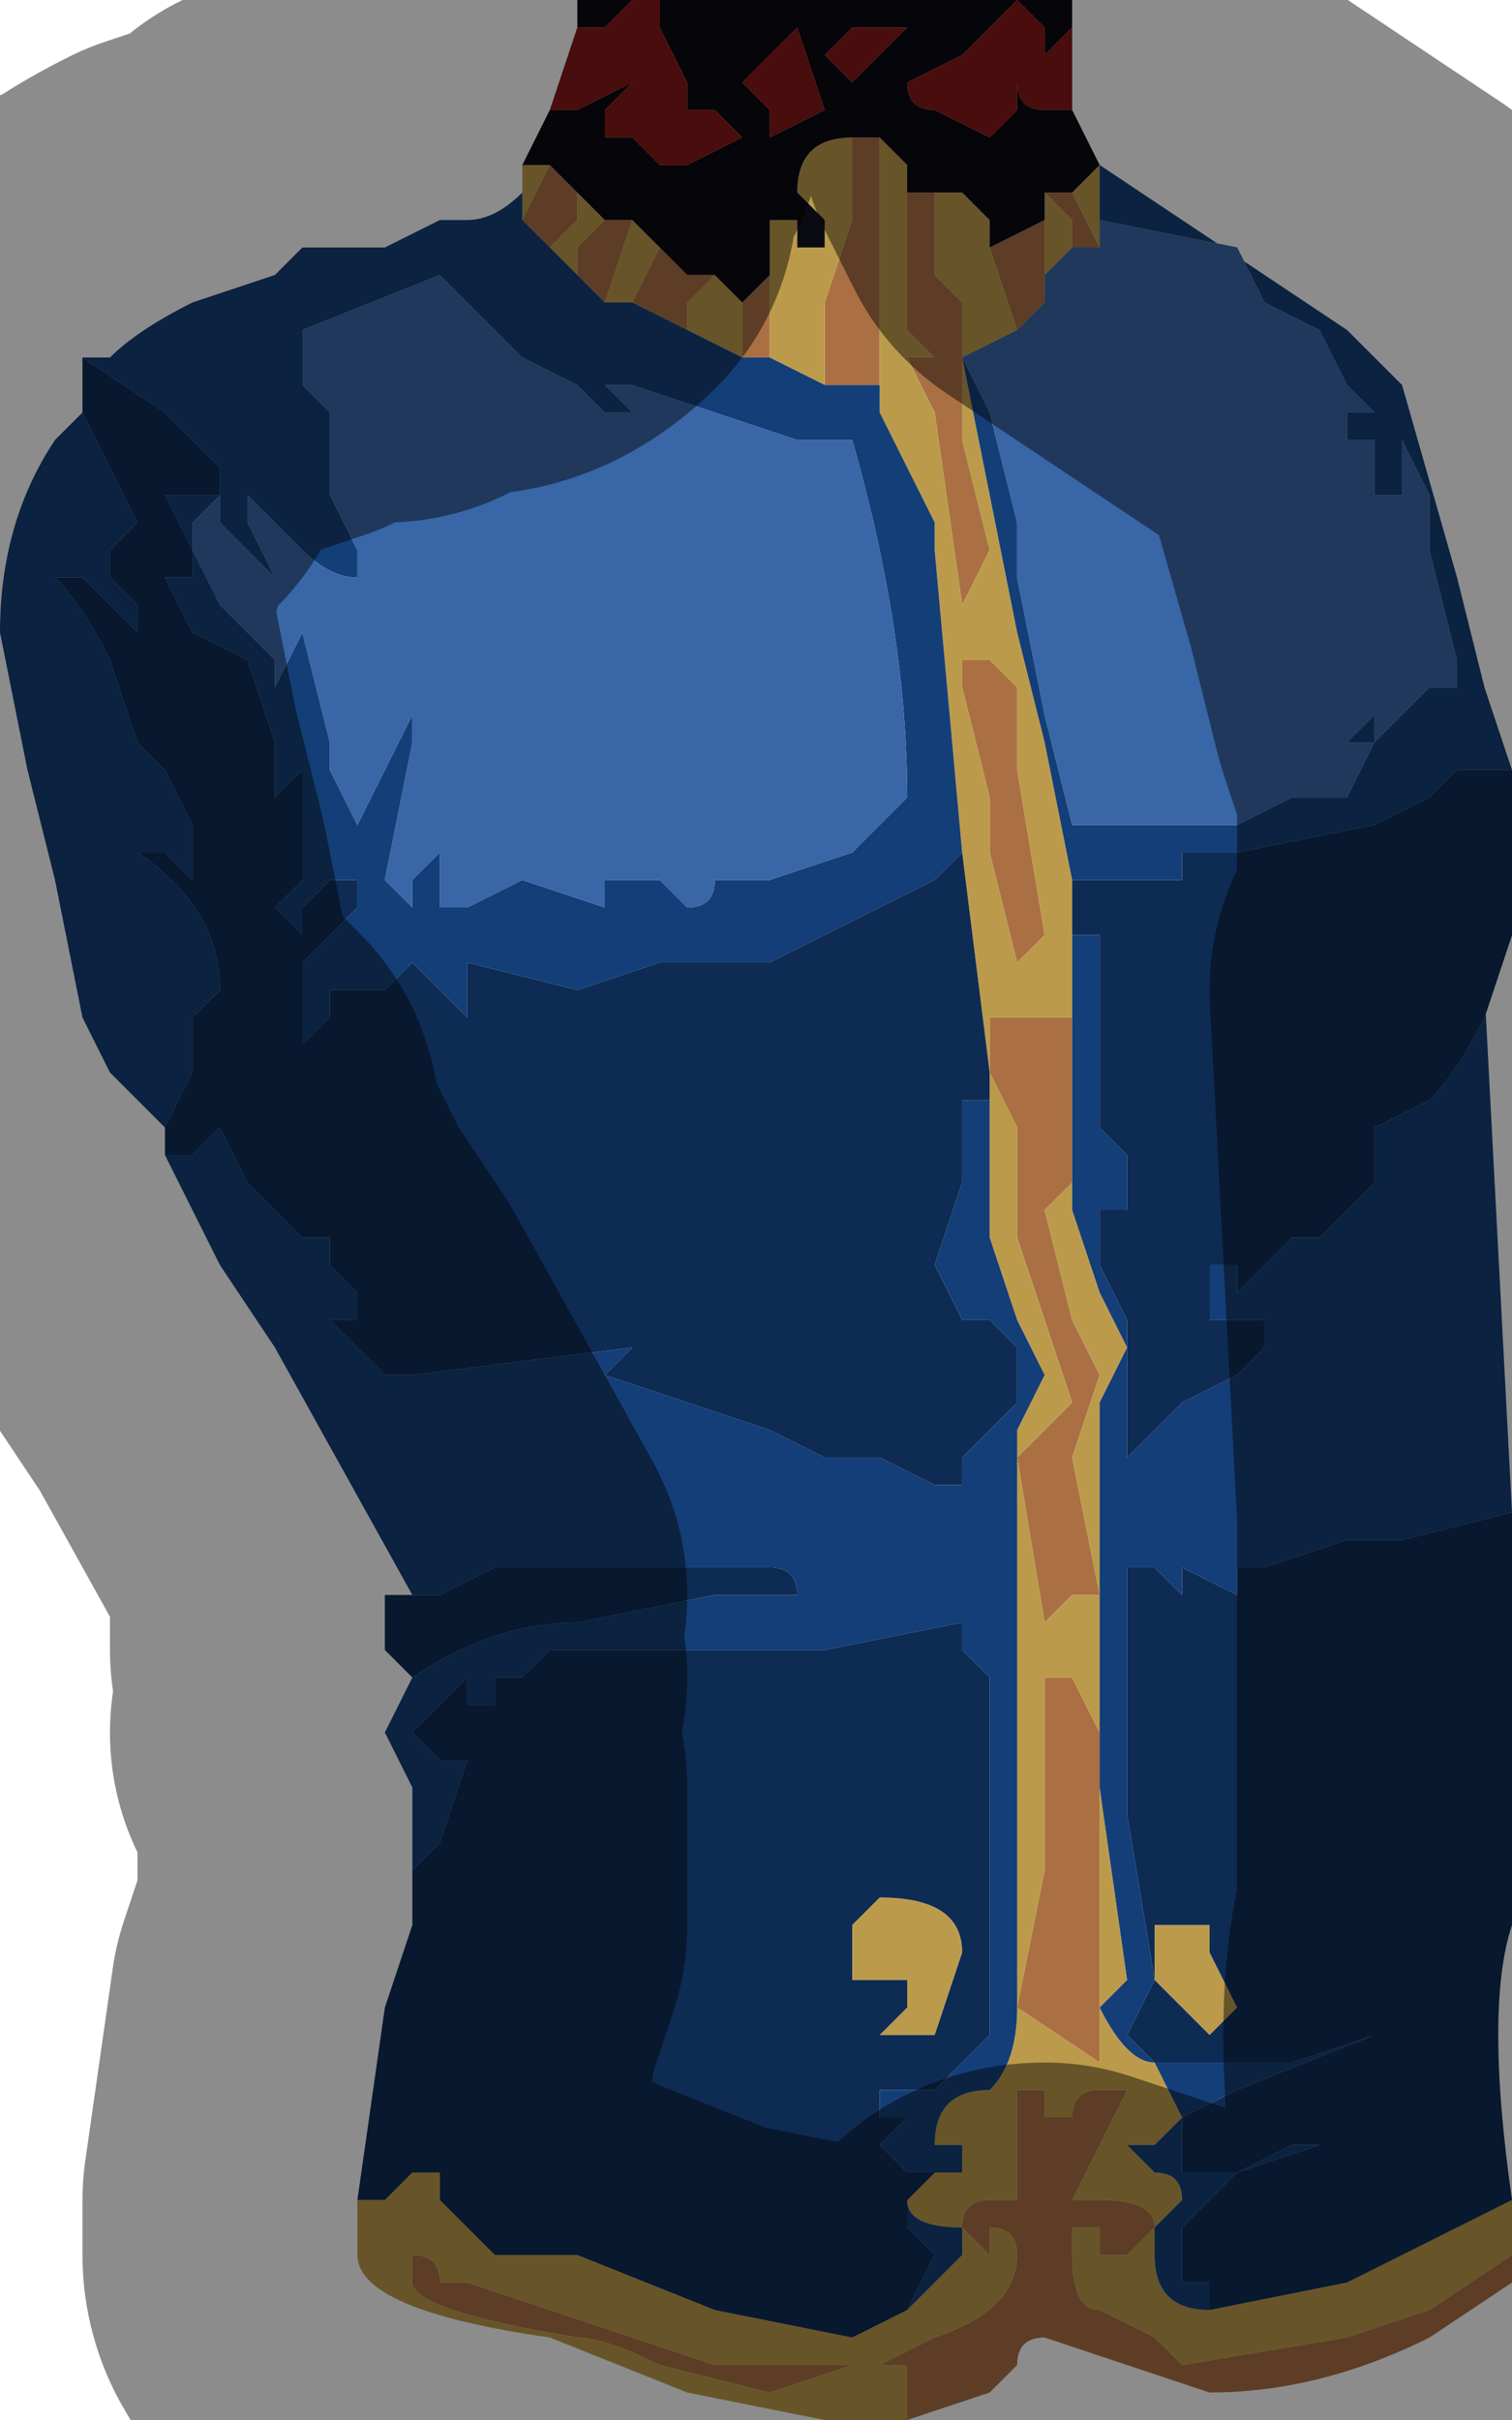 <?xml version="1.0" encoding="UTF-8" standalone="no"?>
<svg xmlns:xlink="http://www.w3.org/1999/xlink" height="4.4px" width="2.75px" xmlns="http://www.w3.org/2000/svg">
  <g transform="matrix(1.0, 0.0, 0.0, 1.0, 1.4, 2.2)">
    <path d="M0.6 -1.75 L0.55 -1.75 0.55 -1.75 0.55 -1.8 0.5 -1.85 0.55 -1.85 0.55 -1.85 0.6 -1.75 M0.5 -1.7 L0.5 -1.65 0.45 -1.6 0.4 -1.75 0.5 -1.8 0.5 -1.7 M0.35 -1.55 L0.35 -1.55 0.35 -1.55 0.35 -1.4 0.4 -1.2 0.35 -1.1 0.35 -1.1 0.3 -1.45 0.25 -1.55 0.25 -1.55 0.3 -1.55 0.25 -1.6 0.25 -1.85 0.25 -1.85 0.3 -1.85 0.3 -1.7 0.35 -1.65 0.35 -1.55 M-0.4 -1.9 L-0.35 -1.85 -0.35 -1.85 -0.35 -1.8 -0.4 -1.75 -0.4 -1.75 -0.45 -1.8 -0.4 -1.9 M-0.3 -1.8 L-0.25 -1.8 -0.3 -1.65 -0.35 -1.7 -0.35 -1.75 -0.3 -1.8 M-0.2 -1.75 L-0.15 -1.7 -0.1 -1.7 -0.15 -1.65 -0.15 -1.6 -0.25 -1.65 -0.2 -1.75 M-0.05 -1.65 L0.0 -1.7 0.0 -1.8 0.0 -1.7 0.0 -1.55 -0.05 -1.55 -0.05 -1.65 M0.15 -1.95 L0.15 -1.95 0.2 -1.95 0.2 -1.55 0.2 -1.5 0.15 -1.5 0.1 -1.5 0.1 -1.5 0.1 -1.65 0.15 -1.8 0.15 -1.95 M0.25 2.2 L0.25 2.1 0.15 2.1 0.0 2.15 -0.2 2.1 Q-0.3 2.05 -0.35 2.05 -0.65 2.0 -0.65 1.95 L-0.65 1.9 Q-0.6 1.9 -0.6 1.95 L-0.55 1.95 -0.25 2.05 -0.1 2.1 0.05 2.1 0.2 2.1 0.3 2.05 Q0.45 2.0 0.45 1.9 0.45 1.85 0.4 1.85 L0.4 1.9 0.35 1.85 Q0.35 1.8 0.4 1.8 L0.45 1.8 0.45 1.75 0.45 1.6 0.5 1.6 0.5 1.65 0.55 1.65 Q0.55 1.6 0.6 1.6 0.65 1.6 0.65 1.6 L0.6 1.7 0.55 1.8 Q0.55 1.8 0.6 1.8 0.7 1.8 0.7 1.85 L0.65 1.9 0.6 1.9 0.6 1.85 0.55 1.85 0.55 1.9 Q0.55 2.0 0.6 2.0 L0.7 2.05 0.75 2.1 1.05 2.05 1.2 2.0 1.35 1.9 1.35 1.95 1.2 2.05 Q1.0 2.15 0.8 2.15 L0.5 2.05 Q0.45 2.05 0.45 2.1 L0.4 2.15 0.25 2.2 M0.55 -0.3 L0.55 -0.05 0.5 0.0 0.55 0.2 0.6 0.3 0.55 0.45 0.6 0.7 0.55 0.7 0.5 0.75 0.45 0.45 0.5 0.4 0.55 0.35 0.5 0.2 0.45 0.05 0.45 -0.15 0.4 -0.25 0.4 -0.35 0.55 -0.35 0.55 -0.3 0.55 -0.3 M0.4 -1.0 L0.45 -0.95 0.45 -0.8 0.5 -0.5 0.45 -0.45 0.45 -0.45 0.4 -0.65 0.4 -0.75 0.35 -0.95 0.35 -1.0 0.4 -1.0 M0.5 1.05 L0.5 0.85 0.55 0.85 0.6 0.95 0.6 1.35 0.6 1.55 0.45 1.45 0.5 1.2 0.5 1.05" fill="#aa7043" fill-rule="evenodd" stroke="none"/>
    <path d="M0.6 -1.8 L0.6 -1.75 0.55 -1.85 0.55 -1.85 0.6 -1.9 0.6 -1.8 M0.55 -1.75 L0.5 -1.7 0.5 -1.8 0.5 -1.85 0.55 -1.8 0.55 -1.75 M0.45 -1.6 L0.35 -1.55 0.4 -1.3 0.45 -1.05 0.5 -0.85 0.55 -0.6 0.55 -0.5 0.55 -0.3 0.55 0.0 0.6 0.15 0.65 0.25 0.6 0.35 0.6 0.7 Q0.6 0.9 0.6 1.05 L0.65 1.4 0.6 1.45 Q0.65 1.55 0.7 1.55 L0.75 1.65 0.7 1.7 0.65 1.7 0.7 1.75 Q0.75 1.75 0.75 1.8 L0.7 1.85 0.7 1.9 Q0.7 2.0 0.8 2.0 L1.05 1.95 1.35 1.8 1.35 1.9 1.2 2.0 1.05 2.05 0.75 2.1 0.7 2.05 0.6 2.0 Q0.55 2.0 0.55 1.9 L0.55 1.85 0.6 1.85 0.6 1.9 0.65 1.9 0.7 1.85 Q0.7 1.8 0.6 1.8 0.55 1.8 0.55 1.8 L0.6 1.7 0.65 1.6 Q0.65 1.6 0.6 1.6 0.55 1.6 0.55 1.65 L0.5 1.65 0.5 1.6 0.45 1.6 0.45 1.75 0.45 1.8 0.4 1.8 Q0.35 1.8 0.35 1.85 L0.4 1.9 0.4 1.85 Q0.45 1.85 0.45 1.9 0.45 2.0 0.3 2.05 L0.2 2.1 0.05 2.1 -0.1 2.1 -0.25 2.05 -0.55 1.95 -0.6 1.95 Q-0.6 1.9 -0.65 1.9 L-0.65 1.95 Q-0.65 2.0 -0.35 2.05 -0.3 2.05 -0.2 2.1 L0.0 2.15 0.15 2.1 0.25 2.1 0.25 2.2 0.15 2.2 0.1 2.2 -0.15 2.15 -0.4 2.05 Q-0.75 2.0 -0.75 1.9 L-0.75 1.8 -0.7 1.8 -0.7 1.8 -0.65 1.75 -0.6 1.75 -0.6 1.8 -0.55 1.85 -0.5 1.9 -0.35 1.9 -0.1 2.0 0.15 2.05 0.25 2.0 0.35 1.9 0.35 1.85 Q0.25 1.85 0.25 1.8 0.25 1.75 0.3 1.75 L0.35 1.75 0.35 1.7 0.3 1.7 Q0.3 1.6 0.4 1.6 0.45 1.55 0.45 1.45 L0.45 0.85 0.45 0.6 0.45 0.4 0.5 0.3 0.45 0.2 0.4 0.05 0.4 -0.05 0.4 -0.2 0.4 -0.25 0.35 -0.65 0.3 -1.2 0.3 -1.25 0.2 -1.45 0.2 -1.55 0.2 -1.95 0.25 -1.9 0.25 -1.85 0.25 -1.6 0.3 -1.55 0.25 -1.55 0.25 -1.55 0.3 -1.45 0.35 -1.1 0.35 -1.1 0.4 -1.2 0.35 -1.4 0.35 -1.55 0.35 -1.65 0.3 -1.7 0.3 -1.85 0.3 -1.85 0.35 -1.85 0.4 -1.8 0.4 -1.7 0.4 -1.75 0.45 -1.6 M-0.45 -1.9 L-0.4 -1.9 -0.4 -1.9 -0.45 -1.8 -0.45 -1.85 -0.45 -1.9 M-0.35 -1.85 L-0.3 -1.8 -0.35 -1.75 -0.35 -1.7 -0.35 -1.7 -0.4 -1.75 -0.35 -1.8 -0.35 -1.85 M-0.25 -1.8 L-0.2 -1.75 -0.25 -1.65 -0.25 -1.65 -0.3 -1.65 -0.25 -1.8 M-0.1 -1.7 L-0.05 -1.65 -0.05 -1.65 -0.05 -1.55 -0.15 -1.6 -0.15 -1.65 -0.1 -1.7 M0.0 -1.8 L0.05 -1.8 Q0.05 -1.75 0.05 -1.75 L0.1 -1.75 0.1 -1.8 0.05 -1.85 Q0.05 -1.95 0.15 -1.95 L0.15 -1.8 0.1 -1.65 0.1 -1.5 0.0 -1.55 0.0 -1.7 0.0 -1.8 M0.55 -0.3 L0.55 -0.35 0.4 -0.35 0.4 -0.25 0.45 -0.15 0.45 0.05 0.5 0.2 0.55 0.35 0.5 0.4 0.45 0.45 0.5 0.75 0.55 0.7 0.6 0.7 0.55 0.45 0.6 0.3 0.55 0.2 0.5 0.0 0.55 -0.05 0.55 -0.3 M0.4 -1.0 L0.35 -1.0 0.35 -0.95 0.4 -0.75 0.4 -0.65 0.45 -0.45 0.45 -0.45 0.5 -0.5 0.45 -0.8 0.45 -0.95 0.4 -1.0 M0.5 1.05 L0.5 1.2 0.45 1.45 0.6 1.55 0.6 1.35 0.6 0.95 0.55 0.85 0.5 0.85 0.5 1.05 M0.8 1.3 L0.8 1.35 0.85 1.45 0.8 1.5 0.75 1.45 0.7 1.4 0.7 1.3 0.75 1.3 0.8 1.3 M0.3 1.5 L0.25 1.5 0.2 1.5 0.25 1.45 0.25 1.4 0.2 1.4 0.15 1.4 0.15 1.3 0.2 1.25 Q0.35 1.25 0.35 1.35 L0.3 1.5" fill="#bb9b4b" fill-rule="evenodd" stroke="none"/>
    <path d="M0.45 -2.2 L0.4 -2.15 0.35 -2.1 0.25 -2.05 0.25 -2.05 Q0.25 -2.0 0.3 -2.0 L0.4 -1.95 0.45 -2.0 0.45 -2.05 Q0.45 -2.0 0.5 -2.0 L0.55 -2.0 0.55 -2.0 0.6 -1.9 0.55 -1.85 0.5 -1.85 0.5 -1.8 0.4 -1.75 0.4 -1.7 0.4 -1.8 0.35 -1.85 0.3 -1.85 0.3 -1.85 0.25 -1.85 0.25 -1.85 0.25 -1.9 0.2 -1.95 0.15 -1.95 0.15 -1.95 Q0.05 -1.95 0.05 -1.85 L0.1 -1.8 0.1 -1.75 0.05 -1.75 Q0.05 -1.75 0.05 -1.8 L0.0 -1.8 0.0 -1.7 -0.05 -1.65 -0.05 -1.65 -0.1 -1.7 -0.15 -1.7 -0.2 -1.75 -0.25 -1.8 -0.3 -1.8 -0.35 -1.85 -0.35 -1.85 -0.4 -1.9 -0.4 -1.9 -0.45 -1.9 -0.4 -2.0 -0.35 -2.0 -0.25 -2.05 -0.3 -2.0 -0.3 -1.95 -0.25 -1.95 -0.2 -2.0 -0.15 -2.05 -0.2 -2.15 -0.2 -2.2 0.45 -2.2 0.55 -2.2 0.55 -2.15 0.5 -2.1 0.5 -2.15 0.45 -2.2 M0.15 -2.15 L0.1 -2.1 0.15 -2.05 0.2 -2.1 0.25 -2.15 0.15 -2.15 M0.0 -1.95 L0.1 -2.0 0.05 -2.15 0.0 -2.1 -0.05 -2.05 0.0 -2.0 0.0 -1.95 M-0.35 -2.2 L-0.25 -2.2 -0.3 -2.15 -0.35 -2.15 -0.35 -2.15 -0.35 -2.2 M-0.2 -1.9 L-0.15 -1.9 -0.05 -1.95 -0.1 -2.0 -0.15 -2.0 -0.15 -2.05 -0.25 -1.95 -0.2 -1.9" fill="#0a0a12" fill-rule="evenodd" stroke="none"/>
    <path d="M0.55 -2.0 L0.5 -2.0 Q0.45 -2.0 0.45 -2.05 L0.45 -2.0 0.4 -1.95 0.3 -2.0 Q0.25 -2.0 0.25 -2.05 L0.25 -2.05 0.35 -2.1 0.4 -2.15 0.45 -2.2 0.5 -2.15 0.5 -2.1 0.55 -2.15 0.55 -2.0 M-0.2 -2.2 L-0.2 -2.15 -0.15 -2.05 -0.2 -2.0 -0.25 -1.95 -0.3 -1.95 -0.3 -2.0 -0.25 -2.05 -0.35 -2.0 -0.4 -2.0 -0.4 -2.0 -0.35 -2.15 -0.35 -2.15 -0.3 -2.15 -0.25 -2.2 -0.2 -2.2 M0.15 -2.15 L0.25 -2.15 0.2 -2.1 0.15 -2.05 0.1 -2.1 0.15 -2.15 M0.0 -1.95 L0.0 -2.0 -0.05 -2.05 0.0 -2.1 0.05 -2.15 0.1 -2.0 0.0 -1.95 M-0.2 -1.9 L-0.25 -1.95 -0.15 -2.05 -0.15 -2.0 -0.1 -2.0 -0.05 -1.95 -0.15 -1.9 -0.2 -1.9" fill="#851717" fill-rule="evenodd" stroke="none"/>
    <path d="M0.35 -1.55 L0.4 -1.45 0.45 -1.25 0.45 -1.15 0.5 -0.9 0.55 -0.7 0.65 -0.7 0.75 -0.7 0.85 -0.7 0.95 -0.75 1.05 -0.75 1.1 -0.85 1.1 -0.85 1.05 -0.85 Q1.05 -0.85 1.1 -0.9 L1.1 -0.85 1.15 -0.9 1.2 -0.95 1.25 -0.95 1.25 -1.0 1.2 -1.2 Q1.2 -1.25 1.2 -1.3 L1.15 -1.4 1.15 -1.3 1.1 -1.3 1.1 -1.4 1.05 -1.4 1.05 -1.45 1.05 -1.45 1.1 -1.45 1.1 -1.45 1.05 -1.5 1.0 -1.6 0.9 -1.65 0.85 -1.75 0.6 -1.8 0.6 -1.9 1.05 -1.6 1.15 -1.5 1.25 -1.15 1.3 -0.95 1.35 -0.8 1.25 -0.8 1.2 -0.75 1.1 -0.7 0.85 -0.65 0.85 -0.65 0.75 -0.65 0.75 -0.6 0.7 -0.6 0.65 -0.6 0.55 -0.6 0.55 -0.6 0.5 -0.85 0.45 -1.05 0.4 -1.3 0.35 -1.55 0.35 -1.55 M0.0 -1.55 L0.1 -1.5 0.1 -1.5 0.15 -1.5 0.2 -1.5 0.2 -1.55 0.2 -1.45 0.3 -1.25 0.3 -1.2 0.35 -0.65 0.3 -0.6 0.2 -0.55 Q0.2 -0.55 0.1 -0.5 L0.0 -0.45 -0.1 -0.45 -0.2 -0.45 -0.35 -0.4 -0.55 -0.45 -0.55 -0.4 -0.55 -0.35 -0.6 -0.4 -0.65 -0.45 -0.7 -0.4 -0.75 -0.4 -0.8 -0.4 -0.8 -0.35 -0.85 -0.3 -0.85 -0.45 -0.75 -0.55 -0.75 -0.6 -0.8 -0.6 -0.85 -0.55 -0.85 -0.5 -0.9 -0.55 -0.85 -0.6 -0.85 -0.85 -0.85 -0.8 -0.9 -0.75 -0.9 -0.85 -0.95 -1.0 -1.05 -1.05 -1.1 -1.15 -1.1 -1.15 -1.05 -1.15 -1.05 -1.2 -1.1 -1.3 -1.1 -1.3 -1.0 -1.3 -1.0 -1.35 -1.05 -1.4 -1.1 -1.45 -1.25 -1.55 -1.2 -1.55 Q-1.15 -1.6 -1.05 -1.65 L-0.9 -1.7 -0.85 -1.75 -0.7 -1.75 -0.6 -1.8 -0.55 -1.8 Q-0.5 -1.8 -0.45 -1.85 L-0.45 -1.85 -0.45 -1.8 -0.4 -1.75 -0.4 -1.75 -0.35 -1.7 -0.35 -1.7 -0.3 -1.65 -0.25 -1.65 -0.25 -1.65 -0.15 -1.6 -0.05 -1.55 0.0 -1.55 M0.1 -1.4 L0.05 -1.4 -0.25 -1.5 -0.3 -1.5 -0.3 -1.5 -0.25 -1.45 -0.3 -1.45 -0.35 -1.5 -0.45 -1.55 -0.5 -1.6 -0.55 -1.65 -0.6 -1.7 -0.85 -1.6 -0.85 -1.5 -0.8 -1.45 -0.8 -1.4 -0.8 -1.3 -0.75 -1.2 Q-0.75 -1.15 -0.75 -1.15 -0.8 -1.15 -0.85 -1.2 L-0.9 -1.25 -0.95 -1.3 -0.95 -1.25 -0.9 -1.15 Q-0.9 -1.15 -0.95 -1.2 L-1.0 -1.25 -1.0 -1.3 -1.05 -1.25 -1.05 -1.2 -1.0 -1.1 -0.95 -1.05 -0.95 -1.05 -0.9 -1.0 -0.9 -0.95 -0.85 -1.05 -0.85 -1.05 -0.8 -0.85 -0.8 -0.8 -0.75 -0.7 -0.7 -0.8 -0.65 -0.9 -0.65 -0.85 -0.7 -0.6 -0.65 -0.55 -0.65 -0.6 -0.6 -0.65 -0.6 -0.55 -0.55 -0.55 -0.45 -0.6 -0.3 -0.55 -0.3 -0.6 -0.25 -0.6 -0.2 -0.6 -0.15 -0.55 Q-0.1 -0.55 -0.1 -0.6 L-0.05 -0.6 0.0 -0.6 0.15 -0.65 0.25 -0.75 Q0.25 -1.05 0.15 -1.4 L0.1 -1.4 M0.4 -0.2 L0.4 -0.05 0.4 0.05 0.45 0.2 0.5 0.3 0.45 0.4 0.45 0.6 0.45 0.85 0.45 1.45 Q0.45 1.55 0.4 1.6 0.3 1.6 0.3 1.7 L0.35 1.7 0.35 1.75 0.3 1.75 Q0.25 1.75 0.25 1.8 0.25 1.85 0.35 1.85 L0.35 1.9 0.25 2.0 0.3 1.9 0.25 1.85 0.25 1.8 0.3 1.75 0.25 1.75 0.2 1.7 0.25 1.65 0.2 1.65 0.2 1.6 0.3 1.6 0.4 1.5 0.4 1.4 0.4 0.95 0.4 0.85 0.35 0.8 0.35 0.75 0.1 0.8 -0.05 0.8 -0.1 0.8 -0.2 0.8 -0.4 0.8 -0.45 0.85 -0.5 0.85 -0.5 0.9 -0.55 0.9 -0.55 0.85 -0.6 0.9 -0.65 0.95 -0.6 1.0 -0.55 1.0 -0.6 1.15 -0.65 1.2 -0.65 1.25 -0.65 1.05 -0.7 0.95 -0.65 0.85 -0.65 0.85 Q-0.5 0.75 -0.35 0.75 L-0.1 0.7 0.0 0.7 0.05 0.7 Q0.05 0.65 0.0 0.65 L-0.05 0.65 -0.3 0.65 -0.45 0.65 -0.5 0.65 -0.6 0.7 -0.7 0.7 -0.65 0.7 -0.9 0.25 -1.0 0.1 -1.1 -0.1 Q-1.05 -0.1 -1.05 -0.1 L-1.0 -0.15 -0.95 -0.05 -0.9 0.0 -0.85 0.05 Q-0.8 0.05 -0.8 0.05 L-0.8 0.1 -0.75 0.15 -0.75 0.2 -0.8 0.2 -0.75 0.25 -0.7 0.3 -0.65 0.3 -0.25 0.25 -0.3 0.3 0.0 0.4 0.1 0.45 0.2 0.45 0.3 0.5 0.35 0.5 0.35 0.45 Q0.35 0.45 0.4 0.4 L0.45 0.35 0.45 0.25 0.4 0.2 0.35 0.2 0.3 0.1 0.35 -0.05 0.35 -0.2 0.4 -0.2 M0.8 2.0 Q0.7 2.0 0.7 1.9 L0.7 1.85 0.75 1.8 Q0.75 1.75 0.7 1.75 L0.65 1.7 0.7 1.7 0.75 1.65 0.7 1.55 Q0.65 1.55 0.6 1.45 L0.65 1.4 0.6 1.05 Q0.6 0.9 0.6 0.7 L0.6 0.35 0.65 0.25 0.6 0.15 0.55 0.0 0.55 -0.3 0.55 -0.5 0.6 -0.5 0.6 -0.2 0.6 -0.15 0.65 -0.1 0.65 0.0 0.6 0.0 0.6 0.1 0.65 0.2 0.65 0.4 0.65 0.45 0.7 0.4 0.75 0.35 0.85 0.3 0.9 0.25 0.9 0.2 0.85 0.2 0.8 0.2 0.8 0.1 0.85 0.1 0.85 0.15 0.9 0.1 0.95 0.05 0.95 0.05 1.0 0.05 1.05 0.0 1.1 -0.05 1.1 -0.15 1.2 -0.2 Q1.25 -0.25 1.3 -0.35 L1.35 -0.5 1.3 -0.4 1.35 0.55 1.15 0.6 1.05 0.6 0.9 0.65 0.85 0.65 0.85 0.7 0.75 0.65 0.75 0.7 0.7 0.65 0.65 0.65 0.65 1.1 0.7 1.4 0.65 1.5 0.7 1.55 0.75 1.55 0.95 1.55 1.1 1.5 0.85 1.6 0.75 1.65 0.75 1.75 0.8 1.75 0.85 1.75 0.95 1.7 1.0 1.7 0.85 1.75 Q0.8 1.8 0.8 1.8 L0.75 1.85 0.75 1.95 0.8 1.95 0.8 2.0 M-1.25 -1.45 L-1.2 -1.35 -1.15 -1.25 -1.2 -1.2 -1.2 -1.15 -1.15 -1.1 -1.15 -1.05 -1.2 -1.1 -1.25 -1.15 -1.3 -1.15 -1.3 -1.15 Q-1.25 -1.1 -1.2 -1.0 L-1.15 -0.85 -1.1 -0.8 -1.05 -0.7 -1.05 -0.6 -1.1 -0.65 -1.15 -0.65 -1.15 -0.65 Q-1.0 -0.55 -1.0 -0.4 L-1.05 -0.35 -1.05 -0.25 -1.1 -0.15 -1.2 -0.25 -1.25 -0.35 -1.3 -0.6 -1.35 -0.8 -1.4 -1.05 Q-1.4 -1.25 -1.3 -1.4 L-1.25 -1.45 M0.55 -0.3 L0.55 -0.3" fill="#143e77" fill-rule="evenodd" stroke="none"/>
    <path d="M0.6 -1.8 L0.85 -1.75 0.9 -1.65 1.0 -1.6 1.05 -1.5 1.1 -1.45 1.1 -1.45 1.05 -1.45 1.05 -1.45 1.05 -1.4 1.1 -1.4 1.1 -1.3 1.15 -1.3 1.15 -1.4 1.2 -1.3 Q1.2 -1.25 1.2 -1.2 L1.25 -1.0 1.25 -0.95 1.2 -0.95 1.15 -0.9 1.1 -0.85 1.1 -0.9 Q1.05 -0.85 1.05 -0.85 L1.1 -0.85 1.1 -0.85 1.05 -0.75 0.95 -0.75 0.85 -0.7 0.75 -0.7 0.65 -0.7 0.55 -0.7 0.5 -0.9 0.45 -1.15 0.45 -1.25 0.4 -1.45 0.35 -1.55 0.45 -1.6 0.5 -1.65 0.5 -1.7 0.55 -1.75 0.55 -1.75 0.6 -1.75 0.6 -1.8 M0.35 -1.55 L0.35 -1.55 M0.1 -1.4 L0.15 -1.4 Q0.25 -1.05 0.25 -0.75 L0.15 -0.65 0.0 -0.6 -0.05 -0.6 -0.1 -0.6 Q-0.1 -0.55 -0.15 -0.55 L-0.2 -0.6 -0.25 -0.6 -0.3 -0.6 -0.3 -0.55 -0.45 -0.6 -0.55 -0.55 -0.6 -0.55 -0.6 -0.65 -0.65 -0.6 -0.65 -0.55 -0.7 -0.6 -0.65 -0.85 -0.65 -0.9 -0.7 -0.8 -0.75 -0.7 -0.8 -0.8 -0.8 -0.85 -0.85 -1.05 -0.85 -1.05 -0.9 -0.95 -0.9 -1.0 -0.95 -1.05 -0.95 -1.05 -1.0 -1.1 -1.05 -1.2 -1.05 -1.25 -1.0 -1.3 -1.0 -1.25 -0.95 -1.2 Q-0.9 -1.15 -0.9 -1.15 L-0.95 -1.25 -0.95 -1.3 -0.9 -1.25 -0.85 -1.2 Q-0.8 -1.15 -0.75 -1.15 -0.75 -1.15 -0.75 -1.2 L-0.8 -1.3 -0.8 -1.4 -0.8 -1.45 -0.85 -1.5 -0.85 -1.6 -0.6 -1.7 -0.55 -1.65 -0.5 -1.6 -0.45 -1.55 -0.35 -1.5 -0.3 -1.45 -0.25 -1.45 -0.3 -1.5 -0.3 -1.5 -0.25 -1.5 0.05 -1.4 0.1 -1.4" fill="#3866a6" fill-rule="evenodd" stroke="none"/>
    <path d="M0.55 -0.6 L0.55 -0.6 0.65 -0.6 0.7 -0.6 0.75 -0.6 0.75 -0.65 0.85 -0.65 0.85 -0.65 1.1 -0.7 1.2 -0.75 1.25 -0.8 1.35 -0.8 1.35 -0.5 1.3 -0.35 Q1.25 -0.25 1.2 -0.2 L1.1 -0.15 1.1 -0.05 1.05 0.0 1.0 0.05 0.95 0.05 0.95 0.05 0.9 0.1 0.85 0.15 0.85 0.1 0.8 0.1 0.8 0.2 0.85 0.2 0.9 0.2 0.9 0.25 0.85 0.3 0.75 0.35 0.7 0.4 0.65 0.45 0.65 0.4 0.65 0.2 0.6 0.1 0.6 0.0 0.65 0.0 0.65 -0.1 0.6 -0.15 0.6 -0.2 0.6 -0.5 0.55 -0.5 0.55 -0.6 M0.35 -0.65 L0.4 -0.25 0.4 -0.2 0.35 -0.2 0.35 -0.05 0.3 0.1 0.35 0.2 0.4 0.2 0.45 0.25 0.45 0.35 0.4 0.4 Q0.35 0.45 0.35 0.45 L0.35 0.5 0.3 0.5 0.2 0.45 0.1 0.45 0.0 0.4 -0.3 0.3 -0.25 0.25 -0.65 0.3 -0.7 0.3 -0.75 0.25 -0.8 0.2 -0.75 0.2 -0.75 0.15 -0.8 0.1 -0.8 0.05 Q-0.8 0.05 -0.85 0.05 L-0.9 0.0 -0.95 -0.05 -1.0 -0.15 -1.05 -0.1 Q-1.05 -0.1 -1.1 -0.1 L-1.1 -0.15 -1.05 -0.25 -1.05 -0.35 -1.0 -0.4 Q-1.0 -0.55 -1.15 -0.65 L-1.15 -0.65 -1.1 -0.65 -1.05 -0.6 -1.05 -0.7 -1.1 -0.8 -1.15 -0.85 -1.2 -1.0 Q-1.25 -1.1 -1.3 -1.15 L-1.3 -1.15 -1.25 -1.15 -1.2 -1.1 -1.15 -1.05 -1.15 -1.1 -1.2 -1.15 -1.2 -1.2 -1.15 -1.25 -1.2 -1.35 -1.25 -1.45 -1.25 -1.55 -1.1 -1.45 -1.05 -1.4 -1.0 -1.35 -1.0 -1.3 -1.1 -1.3 -1.1 -1.3 -1.05 -1.2 -1.05 -1.15 -1.1 -1.15 -1.1 -1.15 -1.05 -1.05 -0.95 -1.0 -0.9 -0.85 -0.9 -0.75 -0.85 -0.8 -0.85 -0.85 -0.85 -0.6 -0.9 -0.55 -0.85 -0.5 -0.85 -0.55 -0.8 -0.6 -0.75 -0.6 -0.75 -0.55 -0.85 -0.45 -0.85 -0.3 -0.8 -0.35 -0.8 -0.4 -0.75 -0.4 -0.7 -0.4 -0.65 -0.45 -0.6 -0.4 -0.55 -0.35 -0.55 -0.4 -0.55 -0.45 -0.35 -0.4 -0.2 -0.45 -0.1 -0.45 0.0 -0.45 0.1 -0.5 Q0.2 -0.55 0.2 -0.55 L0.3 -0.6 0.35 -0.65 M0.25 2.0 L0.15 2.05 -0.1 2.0 -0.35 1.9 -0.5 1.9 -0.55 1.85 -0.6 1.8 -0.6 1.75 -0.65 1.75 -0.7 1.8 -0.7 1.8 -0.75 1.8 -0.7 1.45 -0.65 1.3 -0.65 1.25 -0.65 1.2 -0.6 1.15 -0.55 1.0 -0.6 1.0 -0.65 0.95 -0.6 0.9 -0.55 0.85 -0.55 0.9 -0.5 0.9 -0.5 0.85 -0.45 0.85 -0.4 0.8 -0.2 0.8 -0.1 0.8 -0.05 0.8 0.1 0.8 0.35 0.75 0.35 0.8 0.4 0.85 0.4 0.95 0.4 1.4 0.4 1.5 0.3 1.6 0.2 1.6 0.2 1.65 0.25 1.65 0.2 1.7 0.25 1.75 0.3 1.75 0.25 1.8 0.25 1.85 0.3 1.9 0.25 2.0 M1.35 1.8 L1.05 1.95 0.8 2.0 0.8 1.95 0.75 1.95 0.75 1.85 0.8 1.8 Q0.8 1.8 0.85 1.75 L1.0 1.7 0.95 1.7 0.85 1.75 0.8 1.75 0.75 1.75 0.75 1.65 0.85 1.6 1.1 1.5 0.95 1.55 0.75 1.55 0.7 1.55 0.65 1.5 0.7 1.4 0.65 1.1 0.65 0.65 0.7 0.65 0.75 0.7 0.75 0.65 0.85 0.7 0.85 0.65 0.9 0.65 1.05 0.6 1.15 0.6 1.35 0.55 1.35 1.3 Q1.3 1.45 1.35 1.8 M-0.7 0.7 L-0.6 0.7 -0.5 0.65 -0.45 0.65 -0.3 0.65 -0.05 0.65 0.0 0.65 Q0.05 0.65 0.05 0.7 L0.0 0.7 -0.1 0.7 -0.35 0.75 Q-0.5 0.75 -0.65 0.85 L-0.7 0.8 -0.7 0.7 M0.8 1.3 L0.75 1.3 0.7 1.3 0.7 1.4 0.75 1.45 0.8 1.5 0.85 1.45 0.8 1.35 0.8 1.3 M0.3 1.5 L0.35 1.35 Q0.35 1.25 0.2 1.25 L0.15 1.3 0.15 1.4 0.2 1.4 0.25 1.4 0.25 1.45 0.2 1.5 0.25 1.5 0.3 1.5" fill="#0e2b54" fill-rule="evenodd" stroke="none"/>
    <path d="M1.35 -0.8 L1.3 -0.95 1.25 -1.15 1.15 -1.5 1.05 -1.6 0.6 -1.9 0.55 -2.0 0.55 -2.0 0.55 -2.15 0.55 -2.2 M-0.4 -2.0 L-0.45 -1.9 -0.45 -1.85 -0.45 -1.85 Q-0.5 -1.8 -0.55 -1.8 L-0.6 -1.8 -0.7 -1.75 -0.85 -1.75 -0.9 -1.7 -1.05 -1.65 Q-1.15 -1.6 -1.2 -1.55 L-1.25 -1.55 -1.25 -1.45 -1.3 -1.4 Q-1.4 -1.25 -1.4 -1.05 L-1.35 -0.8 -1.3 -0.6 -1.25 -0.35 -1.2 -0.25 -1.1 -0.15 -1.1 -0.1 -1.0 0.1 -0.9 0.25 -0.65 0.7 -0.7 0.7 -0.7 0.8 -0.65 0.85 -0.65 0.85 -0.7 0.95 -0.65 1.05 -0.65 1.25 -0.65 1.3 -0.7 1.45 -0.75 1.8 -0.75 1.9 Q-0.75 2.0 -0.4 2.05 L-0.15 2.15 0.1 2.2 0.15 2.2 0.25 2.2 0.4 2.15 0.45 2.1 Q0.45 2.05 0.5 2.05 L0.8 2.15 Q1.0 2.15 1.2 2.05 L1.35 1.95 1.35 1.9 1.35 1.8 Q1.3 1.45 1.35 1.3 L1.35 0.55 1.3 -0.4 1.35 -0.5 1.35 -0.8 M-0.4 -2.0 L-0.4 -2.0 -0.35 -2.15 -0.35 -2.2" fill="none" stroke="#000000" stroke-linecap="round" stroke-linejoin="round" stroke-opacity="0.451" stroke-width="1.0"/>
  </g>
</svg>
